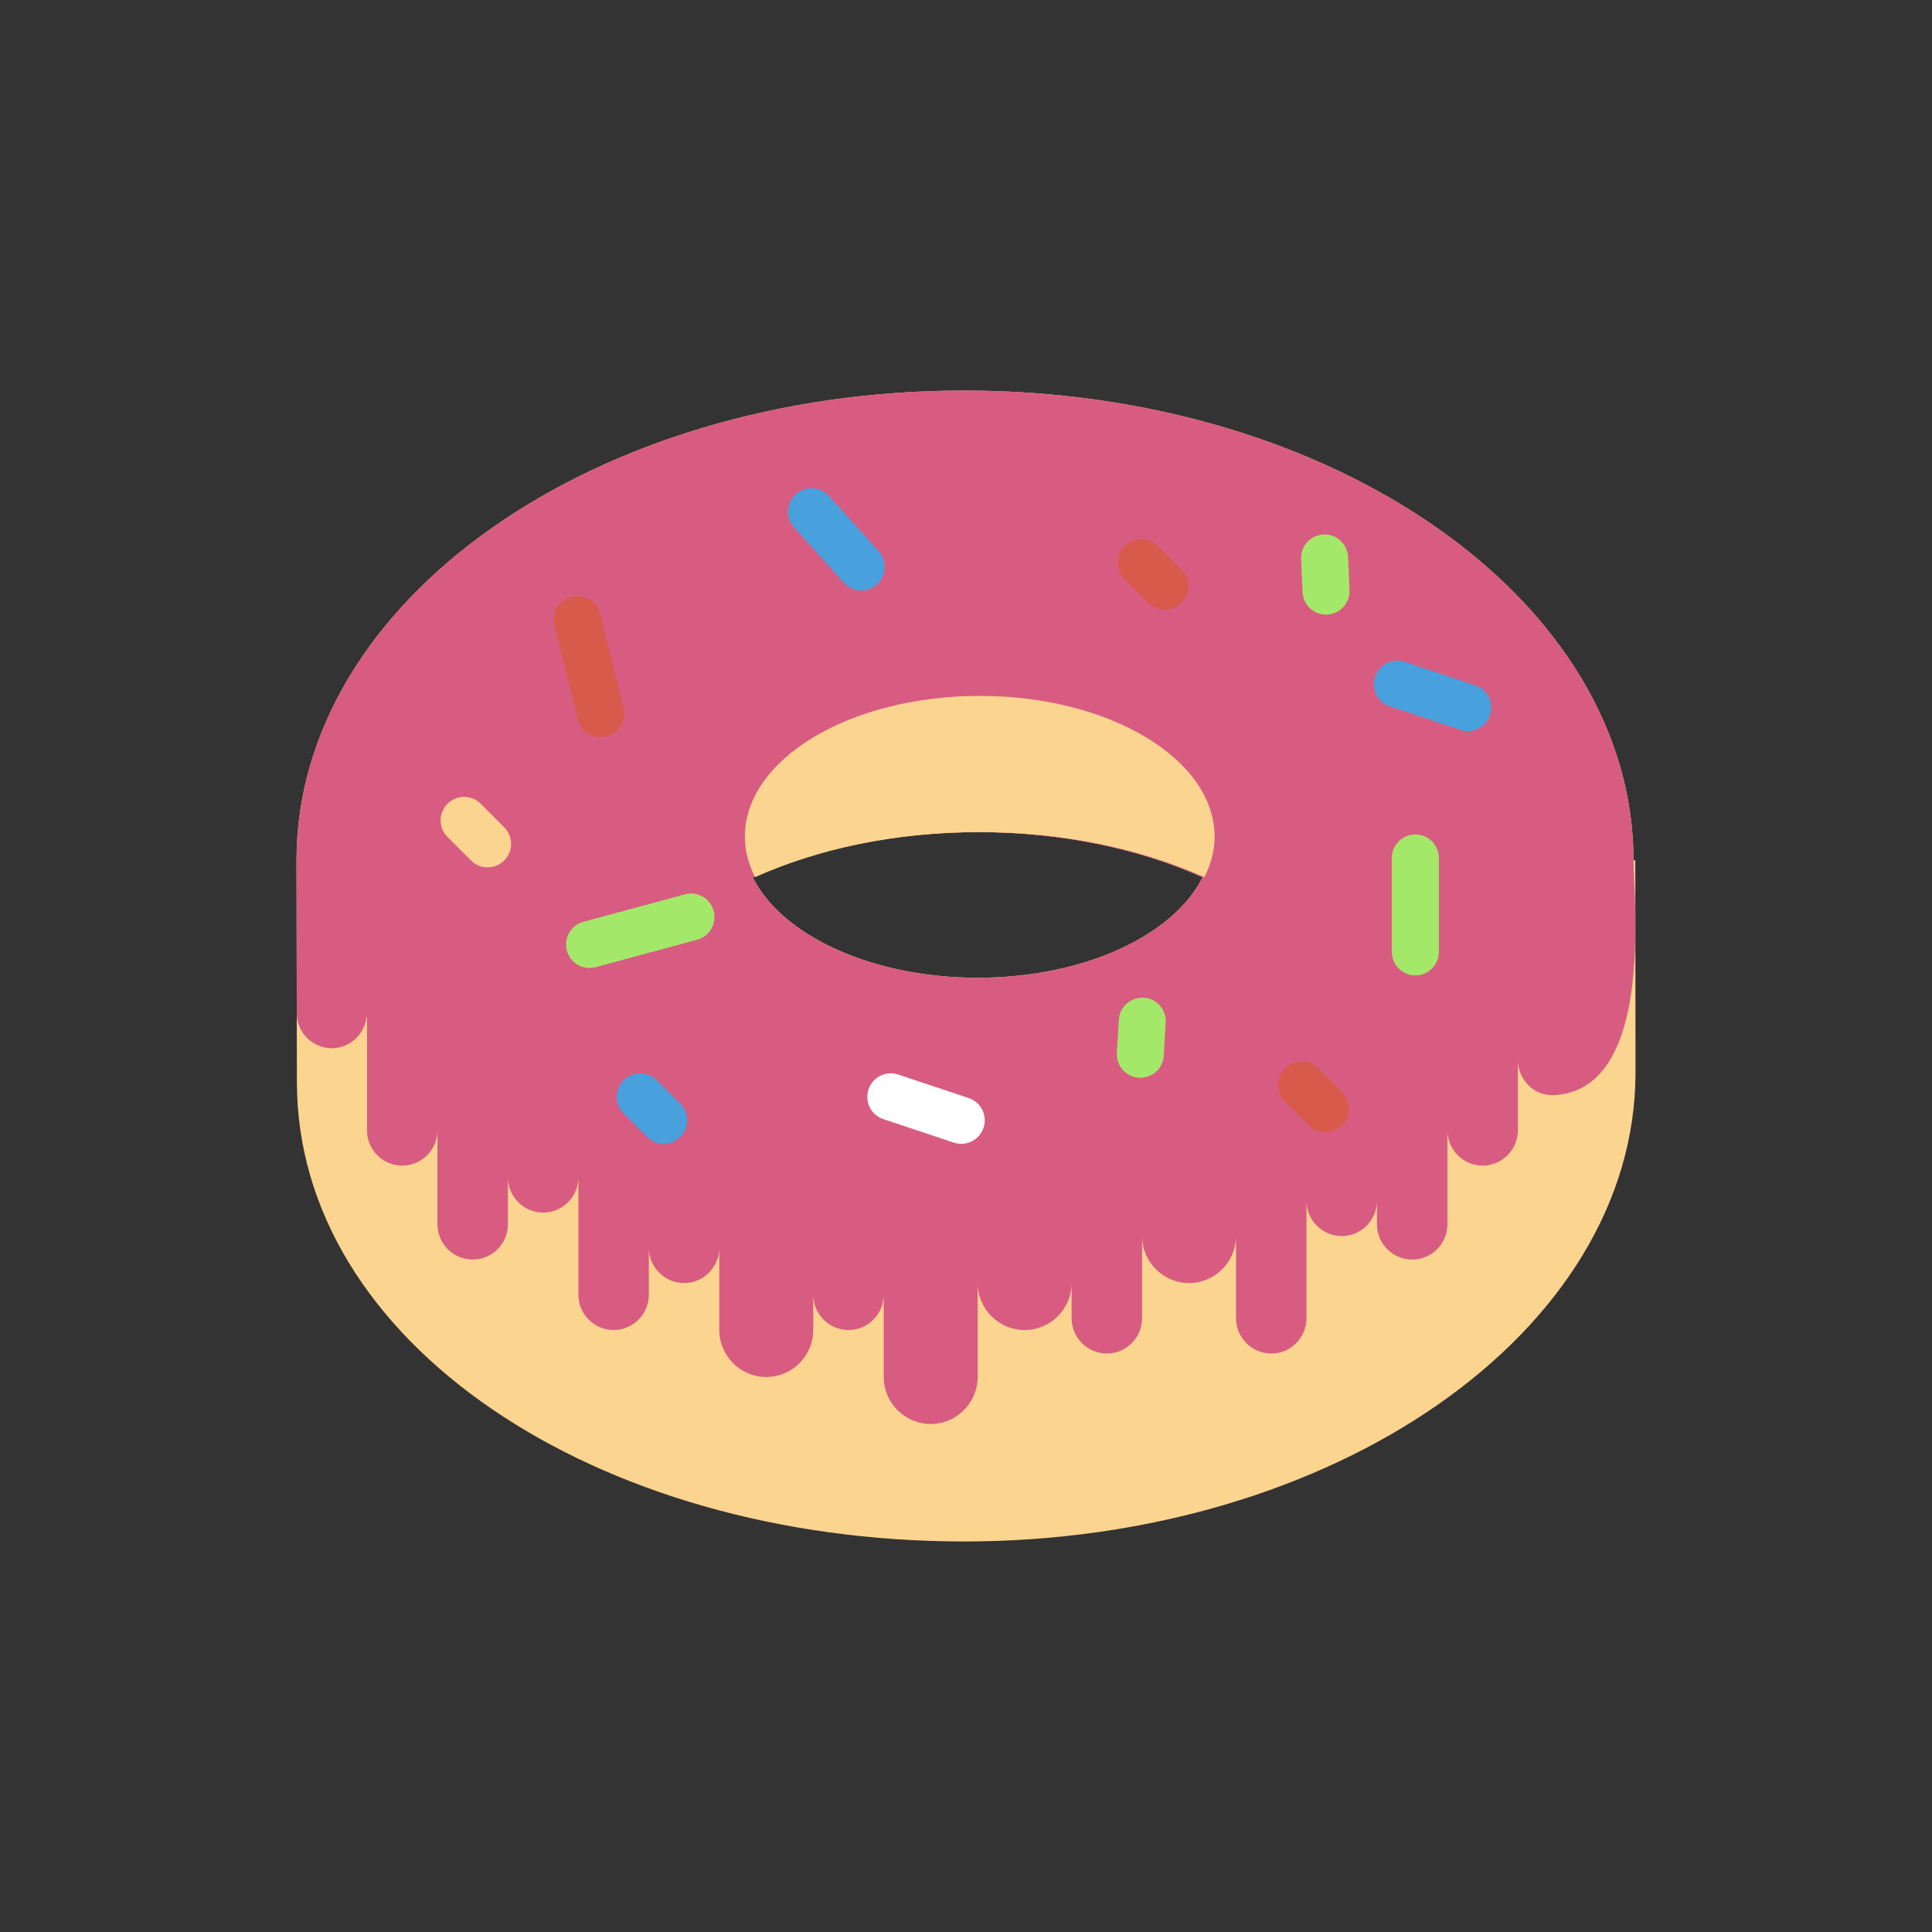 <?xml version="1.0" encoding="utf-8"?>
<!-- Generator: Adobe Illustrator 16.0.0, SVG Export Plug-In . SVG Version: 6.00 Build 0)  -->
<!DOCTYPE svg PUBLIC "-//W3C//DTD SVG 1.1//EN" "http://www.w3.org/Graphics/SVG/1.1/DTD/svg11.dtd">
<svg version="1.1" id="Capa_1" xmlns="http://www.w3.org/2000/svg" xmlns:xlink="http://www.w3.org/1999/xlink" x="0px" y="0px"
	 width="350px" height="350px" viewBox="0 0 350 350" enable-background="new 0 0 350 350" xml:space="preserve">
<rect x="0" y="0" width="350" height="350" fill="#333333" stroke="none"/>
<g>
	<path fill="#FBD490" d="M296.251,155.853h-0.327c0-47-54.294-85.1-121.268-85.1s-120.939,38.099-120.939,85.1
		c0,0,0.068,40.15,0.068,40.158c0,47.001,53.898,83.241,120.876,83.241c66.977,0,121.628-37.968,121.628-84.969
		C296.285,194.275,296.251,155.853,296.251,155.853z M177.111,177.128c-19.25,0-35.495-7.676-40.75-18.199
		c11.369-5.114,25.445-8.182,40.75-8.182c15.306,0,29.381,3.068,40.751,8.182C212.606,169.452,196.361,177.128,177.111,177.128z"/>
	<path fill="#D85C81" d="M53.717,155.853c0,0,0.025,16.284,0.047,28.116c0.242,3.294,2.982,5.924,6.336,5.924
		c3.276,0,5.965-2.511,6.314-5.697c0.021,0.025,0.047,0.051,0.068,0.071v20.515c0,3.51,2.872,6.382,6.383,6.382
		c3.51,0,6.382-2.872,6.382-6.382v17.02c0,3.511,2.872,6.382,6.383,6.382c3.51,0,6.382-2.871,6.382-6.382v-8.511
		c0,3.511,2.872,6.384,6.382,6.384s6.382-2.873,6.382-6.384v21.276c0,3.51,2.872,6.382,6.383,6.382c3.51,0,6.382-2.872,6.382-6.382
		v-8.511c0,3.51,2.872,6.383,6.383,6.383c3.51,0,6.382-2.873,6.382-6.383v14.893c0,4.68,3.829,8.51,8.51,8.51s8.51-3.83,8.51-8.51
		v-6.382c0,3.51,2.872,6.382,6.382,6.382s6.382-2.872,6.382-6.382v14.892c0,4.681,3.83,8.51,8.51,8.51c4.68,0,8.51-3.829,8.51-8.51
		v-17.02c0,4.681,3.829,8.51,8.51,8.51s8.511-3.829,8.511-8.51v6.382c0,3.511,2.871,6.383,6.382,6.383
		c3.51,0,6.383-2.872,6.383-6.383v-14.893c0,4.681,3.829,8.511,8.51,8.511s8.511-3.83,8.511-8.511v14.893
		c0,3.511,2.871,6.383,6.382,6.383c3.51,0,6.383-2.872,6.383-6.383v-21.274c0,3.51,2.872,6.382,6.382,6.382
		c3.511,0,6.383-2.872,6.383-6.382v4.255c0,3.511,2.872,6.382,6.383,6.382s6.382-2.871,6.382-6.382v-17.02
		c0,3.51,2.872,6.382,6.383,6.382s6.383-2.872,6.383-6.382v-12.766c0,3.511,2.876,6.519,6.382,6.383
		c12.454-0.49,14.739-16.54,14.905-29.023c0-1.353-0.004-2.66-0.004-3.897c-0.077-4.383-0.336-7.953-0.336-9.629
		c0-47-54.294-85.1-121.268-85.1S53.717,108.852,53.717,155.853z M177.111,150.747c15.306,0,29.381,3.068,40.751,8.182
		c-5.256,10.523-21.501,18.199-40.751,18.199c-19.25,0-35.495-7.676-40.75-18.199C147.73,153.814,161.806,150.747,177.111,150.747z"
		/>
	<g>
		<path fill="#FBD490" d="M177.486,126.068c-23.5,0-42.55,11.429-42.55,25.53c0,2.548,0.685,4.991,1.851,7.31
			c11.361-5.102,25.415-8.161,40.699-8.161c15.283,0,29.333,3.059,40.698,8.161c1.166-2.319,1.852-4.762,1.852-7.31
			C220.036,137.497,200.986,126.068,177.486,126.068z"/>
	</g>
	<path fill="#A4E869" d="M106.802,175.357c-1.876,0-3.591-1.247-4.105-3.145c-0.613-2.264,0.728-4.604,2.995-5.216l18.369-4.97
		c2.26-0.638,4.608,0.724,5.221,2.996c0.612,2.264-0.728,4.604-2.996,5.217l-18.369,4.97
		C107.542,175.311,107.168,175.357,106.802,175.357z"/>
	<path fill="#FFFFFF" d="M174.137,207.215c-0.442,0-0.898-0.072-1.345-0.222l-12.765-4.255c-2.229-0.74-3.434-3.148-2.689-5.383
		c0.745-2.226,3.149-3.442,5.382-2.688l12.765,4.254c2.23,0.74,3.435,3.149,2.689,5.384
		C177.579,206.087,175.92,207.215,174.137,207.215z"/>
	<path fill="#A4E869" d="M256.403,176.702c-2.349,0-4.256-1.902-4.256-4.255v-17.02c0-2.353,1.907-4.255,4.256-4.255
		s4.255,1.902,4.255,4.255v17.02C260.658,174.8,258.752,176.702,256.403,176.702z"/>
	<path fill="#48A0DC" d="M156.015,106.963c-1.166,0-2.328-0.477-3.166-1.413l-8.995-10.012c-1.57-1.744-1.425-4.438,0.319-6.008
		c1.749-1.562,4.442-1.421,6.008,0.323l8.995,10.012c1.57,1.745,1.425,4.438-0.319,6.008
		C158.045,106.601,157.028,106.963,156.015,106.963z"/>
	<path fill="#48A0DC" d="M265.904,132.45c-0.442,0-0.897-0.072-1.344-0.222l-12.766-4.254c-2.23-0.741-3.434-3.149-2.688-5.383
		c0.74-2.226,3.148-3.442,5.382-2.689l12.765,4.255c2.229,0.74,3.434,3.149,2.689,5.382
		C269.347,131.322,267.688,132.45,265.904,132.45z"/>
	<path fill="#A4E869" d="M206.586,195.245c-0.085,0-0.17-0.005-0.256-0.009c-2.344-0.136-4.136-2.152-3.995-4.497l0.353-6.004
		c0.137-2.349,2.162-4.098,4.498-3.995c2.345,0.136,4.136,2.152,3.995,4.497l-0.353,6.004
		C210.695,193.501,208.824,195.245,206.586,195.245z"/>
	<path fill="#D75A4A" d="M240.09,205.087c-1.09,0-2.179-0.417-3.009-1.247l-4.255-4.254c-1.664-1.664-1.664-4.354,0-6.017
		c1.663-1.664,4.354-1.664,6.017,0l4.255,4.254c1.663,1.664,1.663,4.354,0,6.017C242.268,204.67,241.179,205.087,240.09,205.087z"/>
	<path fill="#48A0DC" d="M120.243,207.215c-1.089,0-2.178-0.417-3.008-1.247l-4.255-4.255c-1.664-1.664-1.664-4.353,0-6.017
		s4.353-1.664,6.017,0l4.255,4.255c1.664,1.664,1.664,4.354,0,6.017C122.418,206.798,121.333,207.215,120.243,207.215z"/>
	<path fill="#A4E869" d="M240.217,111.345c-2.264,0-4.148-1.787-4.246-4.068l-0.264-6.012c-0.102-2.349,1.719-4.336,4.067-4.438
		c2.323-0.098,4.336,1.719,4.435,4.063l0.263,6.013c0.103,2.349-1.718,4.336-4.067,4.438
		C240.345,111.345,240.28,111.345,240.217,111.345z"/>
	<g>
		<line fill="none" x1="104.555" y1="112.26" x2="108.811" y2="129.28"/>
		<path fill="#D75A4A" d="M108.806,133.535c-1.906,0-3.638-1.289-4.124-3.225l-4.254-17.02c-0.57-2.276,0.817-4.587,3.097-5.157
			c2.285-0.574,4.591,0.809,5.162,3.098l4.255,17.02c0.57,2.276-0.817,4.587-3.098,5.157
			C109.495,133.493,109.151,133.535,108.806,133.535z"/>
	</g>
	<path fill="#FBD490" d="M88.331,157.129c-1.089,0-2.179-0.417-3.008-1.247l-4.255-4.255c-1.664-1.664-1.664-4.353,0-6.017
		c1.664-1.664,4.353-1.664,6.017,0l4.255,4.255c1.664,1.664,1.664,4.353,0,6.017C90.505,156.712,89.42,157.129,88.331,157.129z"/>
	<path fill="#D75A4A" d="M211.016,110.464c-1.09,0-2.179-0.417-3.009-1.247l-4.255-4.255c-1.664-1.664-1.664-4.353,0-6.017
		c1.663-1.664,4.354-1.664,6.017,0l4.255,4.255c1.663,1.664,1.663,4.353,0,6.017C213.189,110.048,212.104,110.464,211.016,110.464z"
		/>
</g>
</svg>
